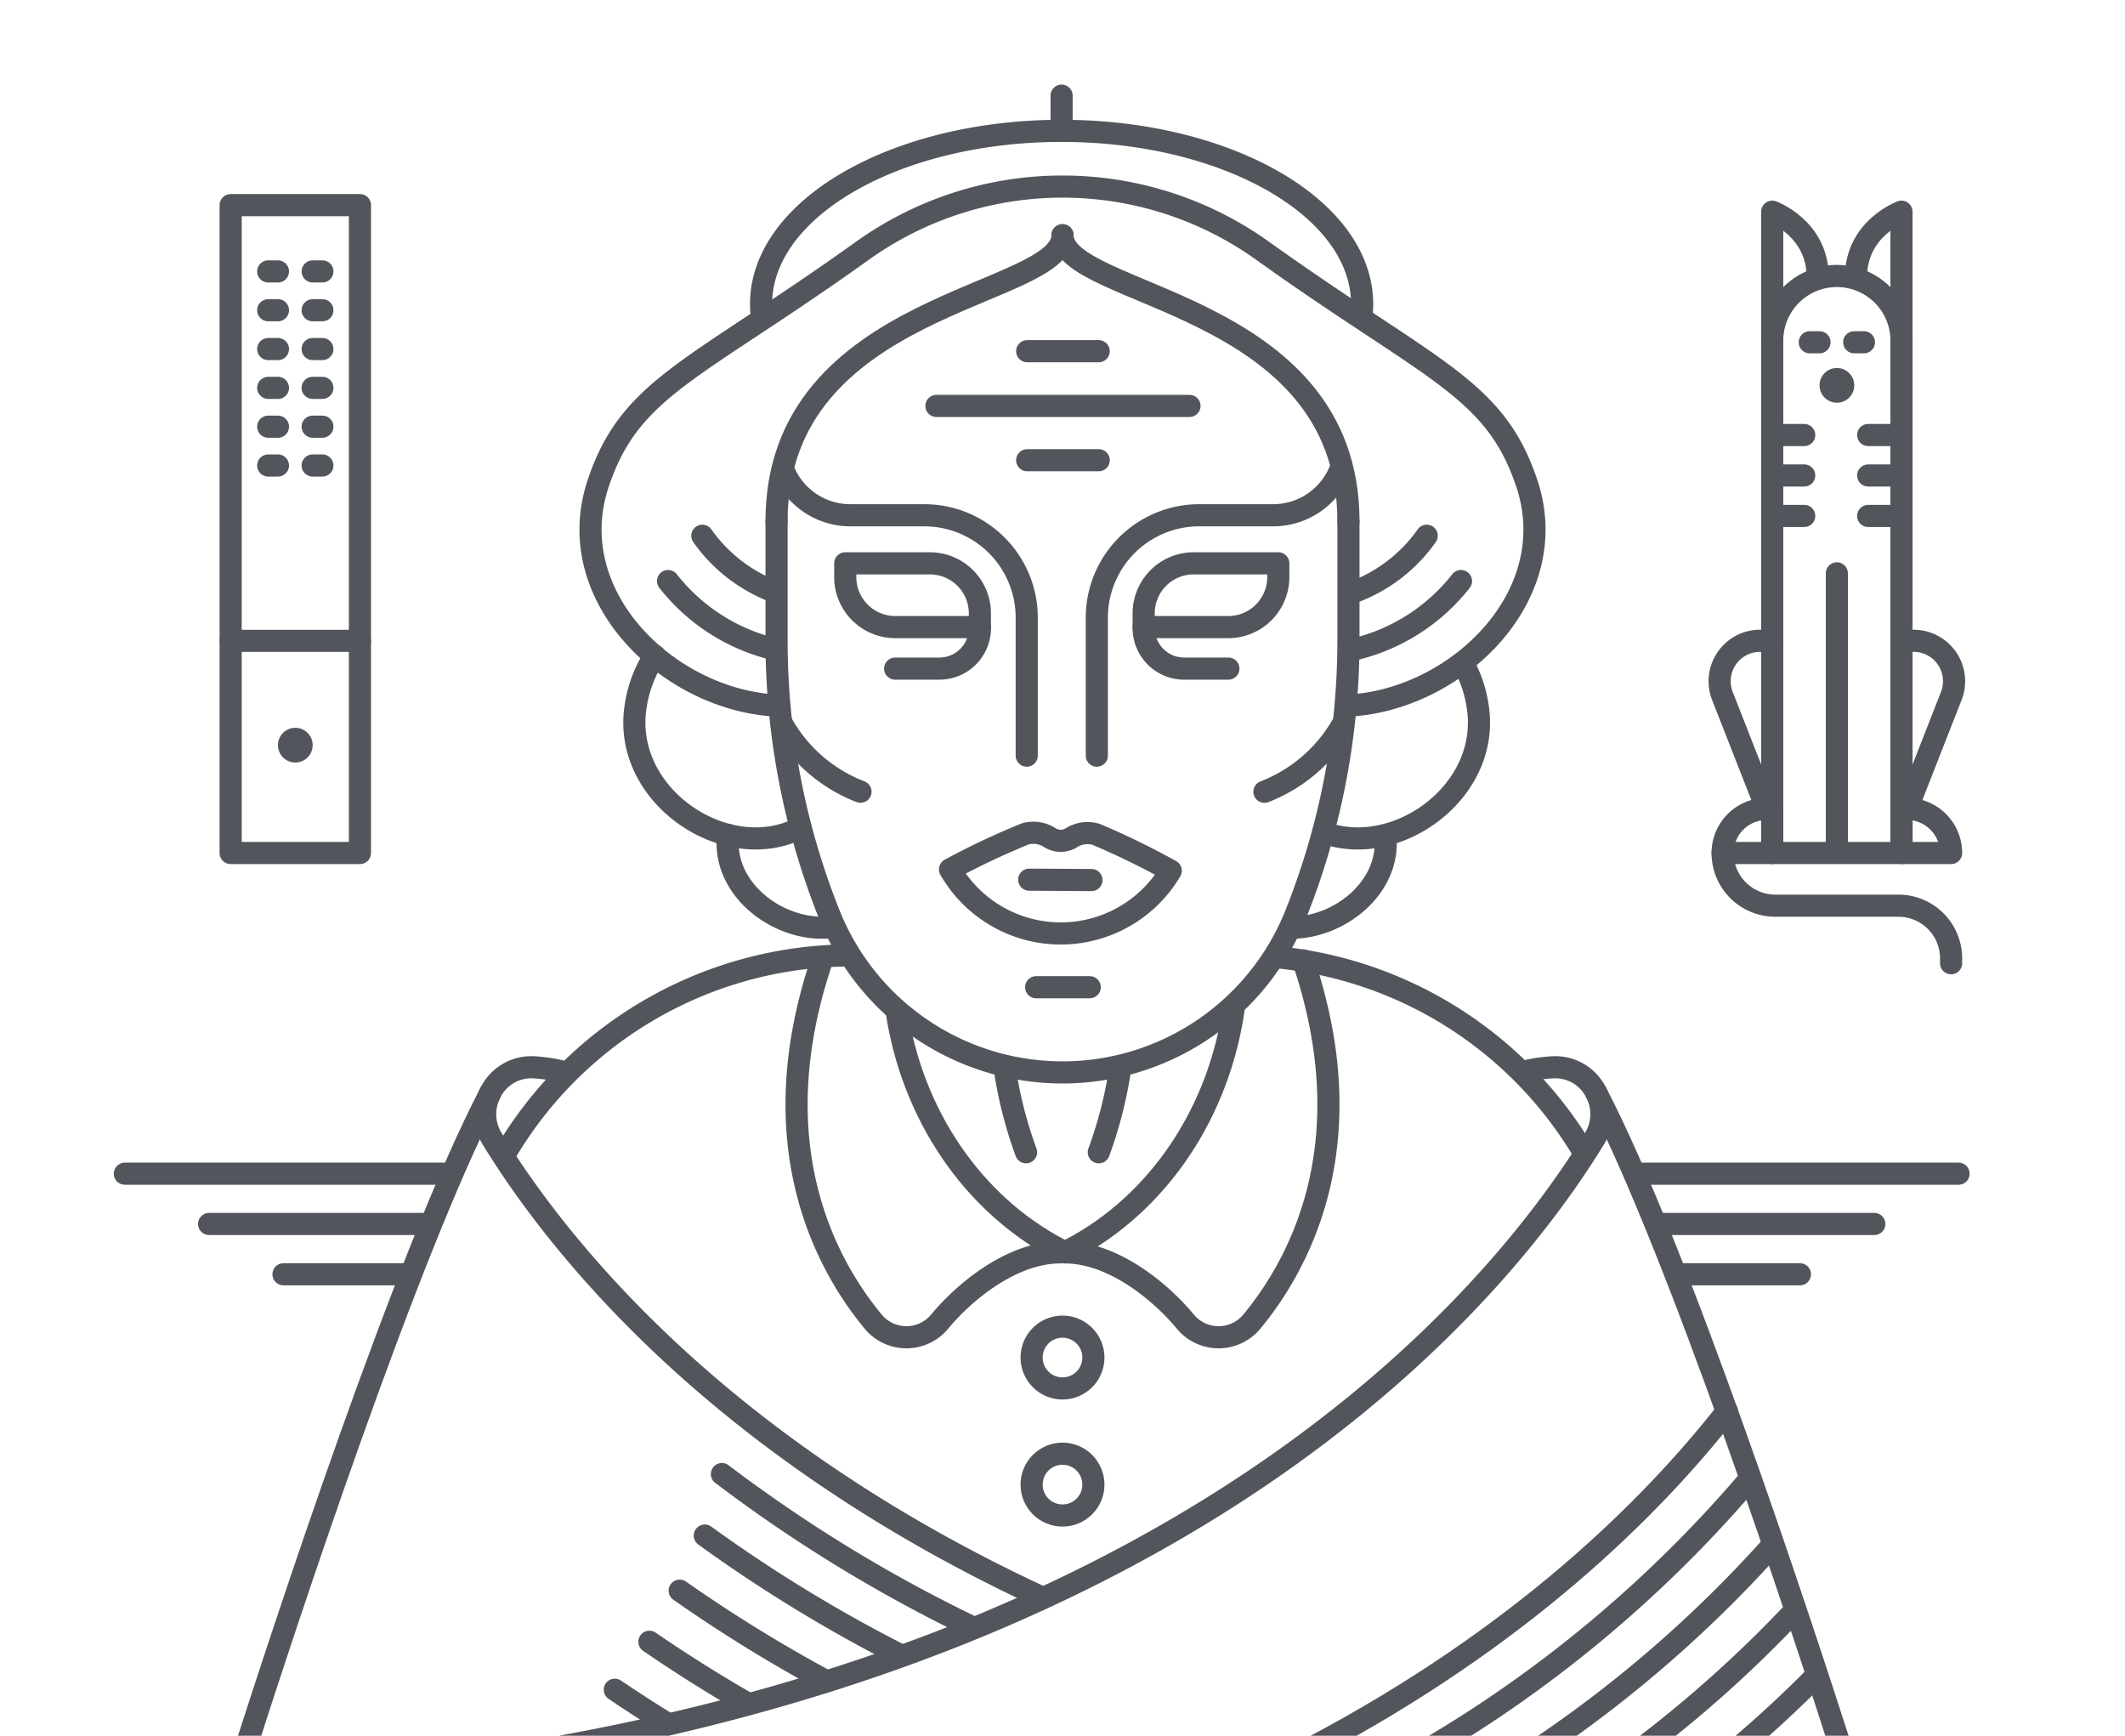 <svg xmlns="http://www.w3.org/2000/svg" viewBox="0 0 240 196">
  <g id="Layer_4" data-name="Layer 4">
    <g>
      <circle cx="120" cy="153.297" r="3.49" style="fill: none;stroke: #52565c;stroke-linecap: round;stroke-linejoin: round;stroke-width: 2.5px"/>
      <circle cx="120" cy="167.644" r="3.49" style="fill: none;stroke: #52565c;stroke-linecap: round;stroke-linejoin: round;stroke-width: 2.5px"/>
    </g>
    <path d="M59.109,197.966c78.979-13.1,110.947-53.008,120.963-69.367a5.3,5.3,0,0,0,.18-5.258,5.153,5.153,0,0,0-4.954-2.816,17.979,17.979,0,0,0-2.884.415" style="fill: none;stroke: #52565c;stroke-linecap: round;stroke-linejoin: round;stroke-width: 2.5px"/>
    <path d="M207.836,197.139c-4.658-14.5-18.361-56.169-27.584-73.8" style="fill: none;stroke: #52565c;stroke-linecap: round;stroke-linejoin: round;stroke-width: 2.5px"/>
    <g>
      <path d="M117.671,180.382c-37.245-17.266-55.06-40.313-62.083-51.783a5.3,5.3,0,0,1-.18-5.258,5.153,5.153,0,0,1,4.954-2.816,18,18,0,0,1,2.884.415" style="fill: none;stroke: #52565c;stroke-linecap: round;stroke-linejoin: round;stroke-width: 2.5px"/>
      <path d="M27.573,197.92c4.4-13.725,18.44-56.621,27.835-74.579" style="fill: none;stroke: #52565c;stroke-linecap: round;stroke-linejoin: round;stroke-width: 2.5px"/>
    </g>
    <path d="M148.029,197.416c23.675-12.478,38.4-27.069,47.017-38.051" style="fill: none;stroke: #52565c;stroke-linecap: round;stroke-linejoin: round;stroke-width: 2.5px"/>
    <path d="M161.237,197.548a142.921,142.921,0,0,0,36.374-30.532" style="fill: none;stroke: #52565c;stroke-linecap: round;stroke-linejoin: round;stroke-width: 2.5px"/>
    <path d="M173.935,197.365a141.091,141.091,0,0,0,26-22.595" style="fill: none;stroke: #52565c;stroke-linecap: round;stroke-linejoin: round;stroke-width: 2.5px"/>
    <path d="M185.32,197.5a139.483,139.483,0,0,0,17.172-15.39" style="fill: none;stroke: #52565c;stroke-linecap: round;stroke-linejoin: round;stroke-width: 2.5px"/>
    <path d="M196.214,197.48c3.257-2.761,6.183-5.49,8.8-8.135" style="fill: none;stroke: #52565c;stroke-linecap: round;stroke-linejoin: round;stroke-width: 2.5px"/>
    <path d="M109.833,183.752a166.1,166.1,0,0,1-28.3-17.3" style="fill: none;stroke: #52565c;stroke-linecap: round;stroke-linejoin: round;stroke-width: 2.5px"/>
    <path d="M101.758,186.932A166.158,166.158,0,0,1,79.6,173.4" style="fill: none;stroke: #52565c;stroke-linecap: round;stroke-linejoin: round;stroke-width: 2.5px"/>
    <path d="M93.289,189.816a165.36,165.36,0,0,1-16.523-10.195" style="fill: none;stroke: #52565c;stroke-linecap: round;stroke-linejoin: round;stroke-width: 2.5px"/>
    <path d="M84.317,192.3c-3.924-2.262-7.576-4.575-10.972-6.908" style="fill: none;stroke: #52565c;stroke-linecap: round;stroke-linejoin: round;stroke-width: 2.5px"/>
    <path d="M75.47,194.7q-3.141-1.93-6.035-3.892" style="fill: none;stroke: #52565c;stroke-linecap: round;stroke-linejoin: round;stroke-width: 2.5px"/>
    <g>
      <path d="M124.1,130.116a47.532,47.532,0,0,0,2.432-9.6" style="fill: none;stroke: #52565c;stroke-linecap: round;stroke-linejoin: round;stroke-width: 2.5px"/>
      <path d="M113.469,120.612a47.342,47.342,0,0,0,2.417,9.5" style="fill: none;stroke: #52565c;stroke-linecap: round;stroke-linejoin: round;stroke-width: 2.5px"/>
    </g>
    <g>
      <rect x="26.051" y="23.165" width="14.601" height="73.158" style="fill: none;stroke: #52565c;stroke-linecap: round;stroke-linejoin: round;stroke-width: 2.5px"/>
      <line x1="40.652" y1="72.364" x2="26.051" y2="72.364" style="fill: none;stroke: #52565c;stroke-linecap: round;stroke-linejoin: round;stroke-width: 2.5px"/>
      <g>
        <line x1="31.392" y1="30.649" x2="30.292" y2="30.649" style="fill: none;stroke: #52565c;stroke-linecap: round;stroke-linejoin: round;stroke-width: 2.5px"/>
        <line x1="36.411" y1="30.649" x2="35.311" y2="30.649" style="fill: none;stroke: #52565c;stroke-linecap: round;stroke-linejoin: round;stroke-width: 2.5px"/>
      </g>
      <g>
        <line x1="31.392" y1="35.032" x2="30.292" y2="35.032" style="fill: none;stroke: #52565c;stroke-linecap: round;stroke-linejoin: round;stroke-width: 2.5px"/>
        <line x1="36.411" y1="35.032" x2="35.311" y2="35.032" style="fill: none;stroke: #52565c;stroke-linecap: round;stroke-linejoin: round;stroke-width: 2.5px"/>
      </g>
      <g>
        <line x1="31.392" y1="39.415" x2="30.292" y2="39.415" style="fill: none;stroke: #52565c;stroke-linecap: round;stroke-linejoin: round;stroke-width: 2.5px"/>
        <line x1="36.411" y1="39.415" x2="35.311" y2="39.415" style="fill: none;stroke: #52565c;stroke-linecap: round;stroke-linejoin: round;stroke-width: 2.5px"/>
      </g>
      <g>
        <line x1="31.392" y1="43.798" x2="30.292" y2="43.798" style="fill: none;stroke: #52565c;stroke-linecap: round;stroke-linejoin: round;stroke-width: 2.5px"/>
        <line x1="36.411" y1="43.798" x2="35.311" y2="43.798" style="fill: none;stroke: #52565c;stroke-linecap: round;stroke-linejoin: round;stroke-width: 2.5px"/>
      </g>
      <g>
        <line x1="31.392" y1="48.182" x2="30.292" y2="48.182" style="fill: none;stroke: #52565c;stroke-linecap: round;stroke-linejoin: round;stroke-width: 2.5px"/>
        <line x1="36.411" y1="48.182" x2="35.311" y2="48.182" style="fill: none;stroke: #52565c;stroke-linecap: round;stroke-linejoin: round;stroke-width: 2.5px"/>
      </g>
      <g>
        <line x1="31.392" y1="52.565" x2="30.292" y2="52.565" style="fill: none;stroke: #52565c;stroke-linecap: round;stroke-linejoin: round;stroke-width: 2.5px"/>
        <line x1="36.411" y1="52.565" x2="35.311" y2="52.565" style="fill: none;stroke: #52565c;stroke-linecap: round;stroke-linejoin: round;stroke-width: 2.5px"/>
      </g>
      <circle cx="33.352" cy="84.145" r="1.961" style="fill: #52565c"/>
    </g>
    <g>
      <path d="M215.38,91.344l5-12.754a4.565,4.565,0,0,0-4.25-6.23h-1.216" style="fill: none;stroke: #52565c;stroke-linecap: round;stroke-linejoin: round;stroke-width: 2.5px"/>
      <path d="M199.532,91.344l-5-12.754a4.565,4.565,0,0,1,4.25-6.23h1.353" style="fill: none;stroke: #52565c;stroke-linecap: round;stroke-linejoin: round;stroke-width: 2.5px"/>
      <path d="M205.294,31.294c0-5.523-5.138-7.389-5.138-7.389v14.56" style="fill: none;stroke: #52565c;stroke-linecap: round;stroke-linejoin: round;stroke-width: 2.5px"/>
      <path d="M209.618,31.294c0-5.523,5.138-7.389,5.138-7.389v14.56" style="fill: none;stroke: #52565c;stroke-linecap: round;stroke-linejoin: round;stroke-width: 2.5px"/>
      <path d="M207.456,31.165h0a7.3,7.3,0,0,1,7.3,7.3V96.323a0,0,0,0,1,0,0h-14.6a0,0,0,0,1,0,0V38.465a7.3,7.3,0,0,1,7.3-7.3Z" style="fill: none;stroke: #52565c;stroke-linecap: round;stroke-linejoin: round;stroke-width: 2.5px"/>
      <g>
        <line x1="205.497" y1="38.649" x2="204.397" y2="38.649" style="fill: none;stroke: #52565c;stroke-linecap: round;stroke-linejoin: round;stroke-width: 2.5px"/>
        <line x1="210.515" y1="38.649" x2="209.416" y2="38.649" style="fill: none;stroke: #52565c;stroke-linecap: round;stroke-linejoin: round;stroke-width: 2.5px"/>
      </g>
      <line x1="203.771" y1="49.123" x2="200.856" y2="49.123" style="fill: none;stroke: #52565c;stroke-linecap: round;stroke-linejoin: round;stroke-width: 2.5px"/>
      <line x1="203.771" y1="53.692" x2="200.856" y2="53.692" style="fill: none;stroke: #52565c;stroke-linecap: round;stroke-linejoin: round;stroke-width: 2.5px"/>
      <line x1="203.771" y1="58.261" x2="200.856" y2="58.261" style="fill: none;stroke: #52565c;stroke-linecap: round;stroke-linejoin: round;stroke-width: 2.5px"/>
      <line x1="213.911" y1="49.123" x2="210.995" y2="49.123" style="fill: none;stroke: #52565c;stroke-linecap: round;stroke-linejoin: round;stroke-width: 2.5px"/>
      <line x1="213.911" y1="53.692" x2="210.995" y2="53.692" style="fill: none;stroke: #52565c;stroke-linecap: round;stroke-linejoin: round;stroke-width: 2.5px"/>
      <line x1="213.911" y1="58.261" x2="210.995" y2="58.261" style="fill: none;stroke: #52565c;stroke-linecap: round;stroke-linejoin: round;stroke-width: 2.5px"/>
      <line x1="207.456" y1="64.744" x2="207.456" y2="96.177" style="fill: none;stroke: #52565c;stroke-linecap: round;stroke-linejoin: round;stroke-width: 2.5px"/>
      <path d="M214.756,91.344h.624a4.979,4.979,0,0,1,4.979,4.979v0a0,0,0,0,1,0,0h-5.6a0,0,0,0,1,0,0V91.344A0,0,0,0,1,214.756,91.344Z" style="fill: none;stroke: #52565c;stroke-linecap: round;stroke-linejoin: round;stroke-width: 2.5px"/>
      <path d="M194.553,91.344h5.6a0,0,0,0,1,0,0v0a4.979,4.979,0,0,1-4.979,4.979h-.624a0,0,0,0,1,0,0V91.344A0,0,0,0,1,194.553,91.344Z" transform="translate(394.708 187.667) rotate(180)" style="fill: none;stroke: #52565c;stroke-linecap: round;stroke-linejoin: round;stroke-width: 2.5px"/>
      <circle cx="207.461" cy="43.515" r="1.961" style="fill: #52565c"/>
      <path d="M194.553,96.323h0a5.948,5.948,0,0,0,5.948,5.949h13.91a5.949,5.949,0,0,1,5.949,5.949v.548" style="fill: none;stroke: #52565c;stroke-linecap: round;stroke-linejoin: round;stroke-width: 2.5px"/>
    </g>
    <g>
      <line x1="203.287" y1="143.893" x2="189.649" y2="143.893" style="fill: none;stroke: #52565c;stroke-linecap: round;stroke-linejoin: round;stroke-width: 2.5px"/>
      <line x1="211.688" y1="138.213" x2="187.436" y2="138.213" style="fill: none;stroke: #52565c;stroke-linecap: round;stroke-linejoin: round;stroke-width: 2.5px"/>
      <line x1="221.203" y1="132.534" x2="185.038" y2="132.534" style="fill: none;stroke: #52565c;stroke-linecap: round;stroke-linejoin: round;stroke-width: 2.5px"/>
    </g>
    <g>
      <line x1="32.018" y1="143.893" x2="45.656" y2="143.893" style="fill: none;stroke: #52565c;stroke-linecap: round;stroke-linejoin: round;stroke-width: 2.5px"/>
      <line x1="23.617" y1="138.213" x2="47.869" y2="138.213" style="fill: none;stroke: #52565c;stroke-linecap: round;stroke-linejoin: round;stroke-width: 2.5px"/>
      <line x1="14.102" y1="132.534" x2="50.267" y2="132.534" style="fill: none;stroke: #52565c;stroke-linecap: round;stroke-linejoin: round;stroke-width: 2.5px"/>
    </g>
    <g>
      <path d="M87.705,58.857V72.315a83.376,83.376,0,0,0,5.96,30.956h0A28.361,28.361,0,0,0,120,121.1h0a28.361,28.361,0,0,0,26.335-17.832h0a83.376,83.376,0,0,0,5.96-30.956V58.857" style="fill: none;stroke: #52565c;stroke-linecap: round;stroke-linejoin: round;stroke-width: 2.5px"/>
      <path d="M123.877,85.327V69.752a11.567,11.567,0,0,1,11.567-11.567h8.349a8.158,8.158,0,0,0,7.689-5.431" style="fill: none;stroke: #52565c;stroke-linecap: round;stroke-linejoin: round;stroke-width: 2.5px"/>
      <g>
        <line x1="116.011" y1="39.658" x2="124.09" y2="39.658" style="fill: none;stroke: #52565c;stroke-linecap: round;stroke-linejoin: round;stroke-width: 2.5px"/>
        <line x1="116.011" y1="51.969" x2="124.09" y2="51.969" style="fill: none;stroke: #52565c;stroke-linecap: round;stroke-linejoin: round;stroke-width: 2.5px"/>
        <line x1="105.76" y1="45.839" x2="134.341" y2="45.839" style="fill: none;stroke: #52565c;stroke-linecap: round;stroke-linejoin: round;stroke-width: 2.5px"/>
      </g>
      <g>
        <polyline points="116.242 99.334 121.843 99.368 123.271 99.377" style="fill: none;stroke: #52565c;stroke-linecap: round;stroke-linejoin: round;stroke-width: 2.5px"/>
        <path d="M123.78,94.211a3.415,3.415,0,0,0-2.854.441,2.332,2.332,0,0,1-2.281-.014,3.415,3.415,0,0,0-2.848-.476,86.324,86.324,0,0,0-8.5,4.01,14.428,14.428,0,0,0,24.926.154A86.081,86.081,0,0,0,123.78,94.211Z" style="fill: none;stroke: #52565c;stroke-linecap: round;stroke-linejoin: round;stroke-width: 2.5px"/>
      </g>
      <line x1="117.024" y1="111.478" x2="123.077" y2="111.478" style="fill: none;stroke: #52565c;stroke-linecap: round;stroke-linejoin: round;stroke-width: 2.5px"/>
      <path d="M138.734,75.5H133.74a4.572,4.572,0,0,1-4.572-4.572v-.111" style="fill: none;stroke: #52565c;stroke-linecap: round;stroke-linejoin: round;stroke-width: 2.5px"/>
      <path d="M101.1,75.5H106.1a4.572,4.572,0,0,0,4.572-4.572v-.111" style="fill: none;stroke: #52565c;stroke-linecap: round;stroke-linejoin: round;stroke-width: 2.5px"/>
      <path d="M134.816,63.613h9.557a0,0,0,0,1,0,0v1.552a5.648,5.648,0,0,1-5.648,5.648h-9.557a0,0,0,0,1,0,0V69.261a5.648,5.648,0,0,1,5.648-5.648Z" style="fill: none;stroke: #52565c;stroke-linecap: round;stroke-linejoin: round;stroke-width: 2.5px"/>
      <g>
        <path d="M115.96,85.327V69.752a11.567,11.567,0,0,0-11.566-11.567h-8.35a8.157,8.157,0,0,1-7.586-5.157" style="fill: none;stroke: #52565c;stroke-linecap: round;stroke-linejoin: round;stroke-width: 2.5px"/>
        <path d="M95.465,63.613h9.557a5.648,5.648,0,0,1,5.648,5.648v1.552a0,0,0,0,1,0,0h-9.557a5.648,5.648,0,0,1-5.648-5.648V63.613a0,0,0,0,1,0,0Z" transform="translate(206.134 134.426) rotate(-180)" style="fill: none;stroke: #52565c;stroke-linecap: round;stroke-linejoin: round;stroke-width: 2.5px"/>
      </g>
      <path d="M120,26.562c0,7.084-32.295,7.343-32.295,32.3" style="fill: none;stroke: #52565c;stroke-linecap: round;stroke-linejoin: round;stroke-width: 2.5px"/>
      <path d="M120,26.562c0,7.084,32.295,7.343,32.295,32.3" style="fill: none;stroke: #52565c;stroke-linecap: round;stroke-linejoin: round;stroke-width: 2.5px"/>
      <line x1="119.898" y1="10.799" x2="119.898" y2="14.777" style="fill: #fff;stroke: #52565c;stroke-linecap: round;stroke-linejoin: round;stroke-width: 2.5px"/>
      <path d="M86.039,35.719a11.448,11.448,0,0,1-.083-1.376c0-10.806,15.2-19.566,33.942-19.566s33.942,8.76,33.942,19.566a11.381,11.381,0,0,1-.084,1.385" style="fill: none;stroke: #52565c;stroke-linecap: round;stroke-linejoin: round;stroke-width: 2.5px"/>
      <path d="M152.233,79.677c12.16-.583,24.432-12.293,20.231-25.016-3.616-10.952-10.756-12.673-29.857-26.338a38.848,38.848,0,0,0-45.214,0c-19.1,13.665-26.241,15.386-29.857,26.338-4.194,12.7,8.032,24.4,20.173,25.013" style="fill: none;stroke: #52565c;stroke-linecap: round;stroke-linejoin: round;stroke-width: 2.5px"/>
      <g>
        <path d="M75.453,65.614a21.677,21.677,0,0,0,12.118,7.725" style="fill: none;stroke: #52565c;stroke-linecap: round;stroke-linejoin: round;stroke-width: 2.5px"/>
        <path d="M79.323,60.5a17.637,17.637,0,0,0,8.2,6.339" style="fill: none;stroke: #52565c;stroke-linecap: round;stroke-linejoin: round;stroke-width: 2.5px"/>
      </g>
      <g>
        <path d="M165.006,65.614a21.683,21.683,0,0,1-12.119,7.725" style="fill: none;stroke: #52565c;stroke-linecap: round;stroke-linejoin: round;stroke-width: 2.5px"/>
        <path d="M161.135,60.5a17.629,17.629,0,0,1-8.2,6.339" style="fill: none;stroke: #52565c;stroke-linecap: round;stroke-linejoin: round;stroke-width: 2.5px"/>
      </g>
      <path d="M151.677,81.723a17.334,17.334,0,0,1-8.87,7.681" style="fill: none;stroke: #52565c;stroke-linecap: round;stroke-linejoin: round;stroke-width: 2.5px"/>
      <path d="M88.274,81.642A17.276,17.276,0,0,0,97.185,89.4" style="fill: none;stroke: #52565c;stroke-linecap: round;stroke-linejoin: round;stroke-width: 2.5px"/>
      <path d="M165.192,74.808a14.269,14.269,0,0,1,1.677,4.807c1.649,9.717-9.144,17.44-17.385,14.386" style="fill: none;stroke: #52565c;stroke-linecap: round;stroke-linejoin: round;stroke-width: 2.5px"/>
      <path d="M73.957,74.055a13.985,13.985,0,0,0-2.143,5.56C70.084,89.805,82.038,97.8,90.382,93.477" style="fill: none;stroke: #52565c;stroke-linecap: round;stroke-linejoin: round;stroke-width: 2.5px"/>
      <path d="M156.472,94.463c.55,5.706-5.129,10.3-10.651,10.3" style="fill: none;stroke: #52565c;stroke-linecap: round;stroke-linejoin: round;stroke-width: 2.5px"/>
      <path d="M82.231,94.274c-.752,6.256,6.007,11.238,11.965,10.391" style="fill: none;stroke: #52565c;stroke-linecap: round;stroke-linejoin: round;stroke-width: 2.5px"/>
    </g>
    <path d="M95.9,107.888q-.543,0-1.085.019A45.355,45.355,0,0,0,56.9,130.53" style="fill: none;stroke: #52565c;stroke-linecap: round;stroke-linejoin: round;stroke-width: 2.5px"/>
    <path d="M178.947,130.247a45.363,45.363,0,0,0-34.888-22.166" style="fill: none;stroke: #52565c;stroke-linecap: round;stroke-linejoin: round;stroke-width: 2.5px"/>
    <g>
      <path d="M101.259,114.126c1.734,11.667,8.557,21.832,18.462,27l.558.292.559-.292c10.058-5.251,16.937-15.65,18.539-27.542" style="fill: none;stroke: #52565c;stroke-linecap: round;stroke-linejoin: round;stroke-width: 2.5px"/>
      <path d="M120.279,141.421c5.294,0,10.644,4.253,13.616,7.843a4.875,4.875,0,0,0,7.519-.062c5.326-6.457,12.772-20.038,5.767-40.747" style="fill: none;stroke: #52565c;stroke-linecap: round;stroke-linejoin: round;stroke-width: 2.5px"/>
      <path d="M119.721,141.421c-5.294,0-10.644,4.253-13.616,7.843a4.875,4.875,0,0,1-7.519-.062c-5.326-6.457-12.772-20.038-5.767-40.747" style="fill: none;stroke: #52565c;stroke-linecap: round;stroke-linejoin: round;stroke-width: 2.5px"/>
    </g>
  </g>
</svg>

